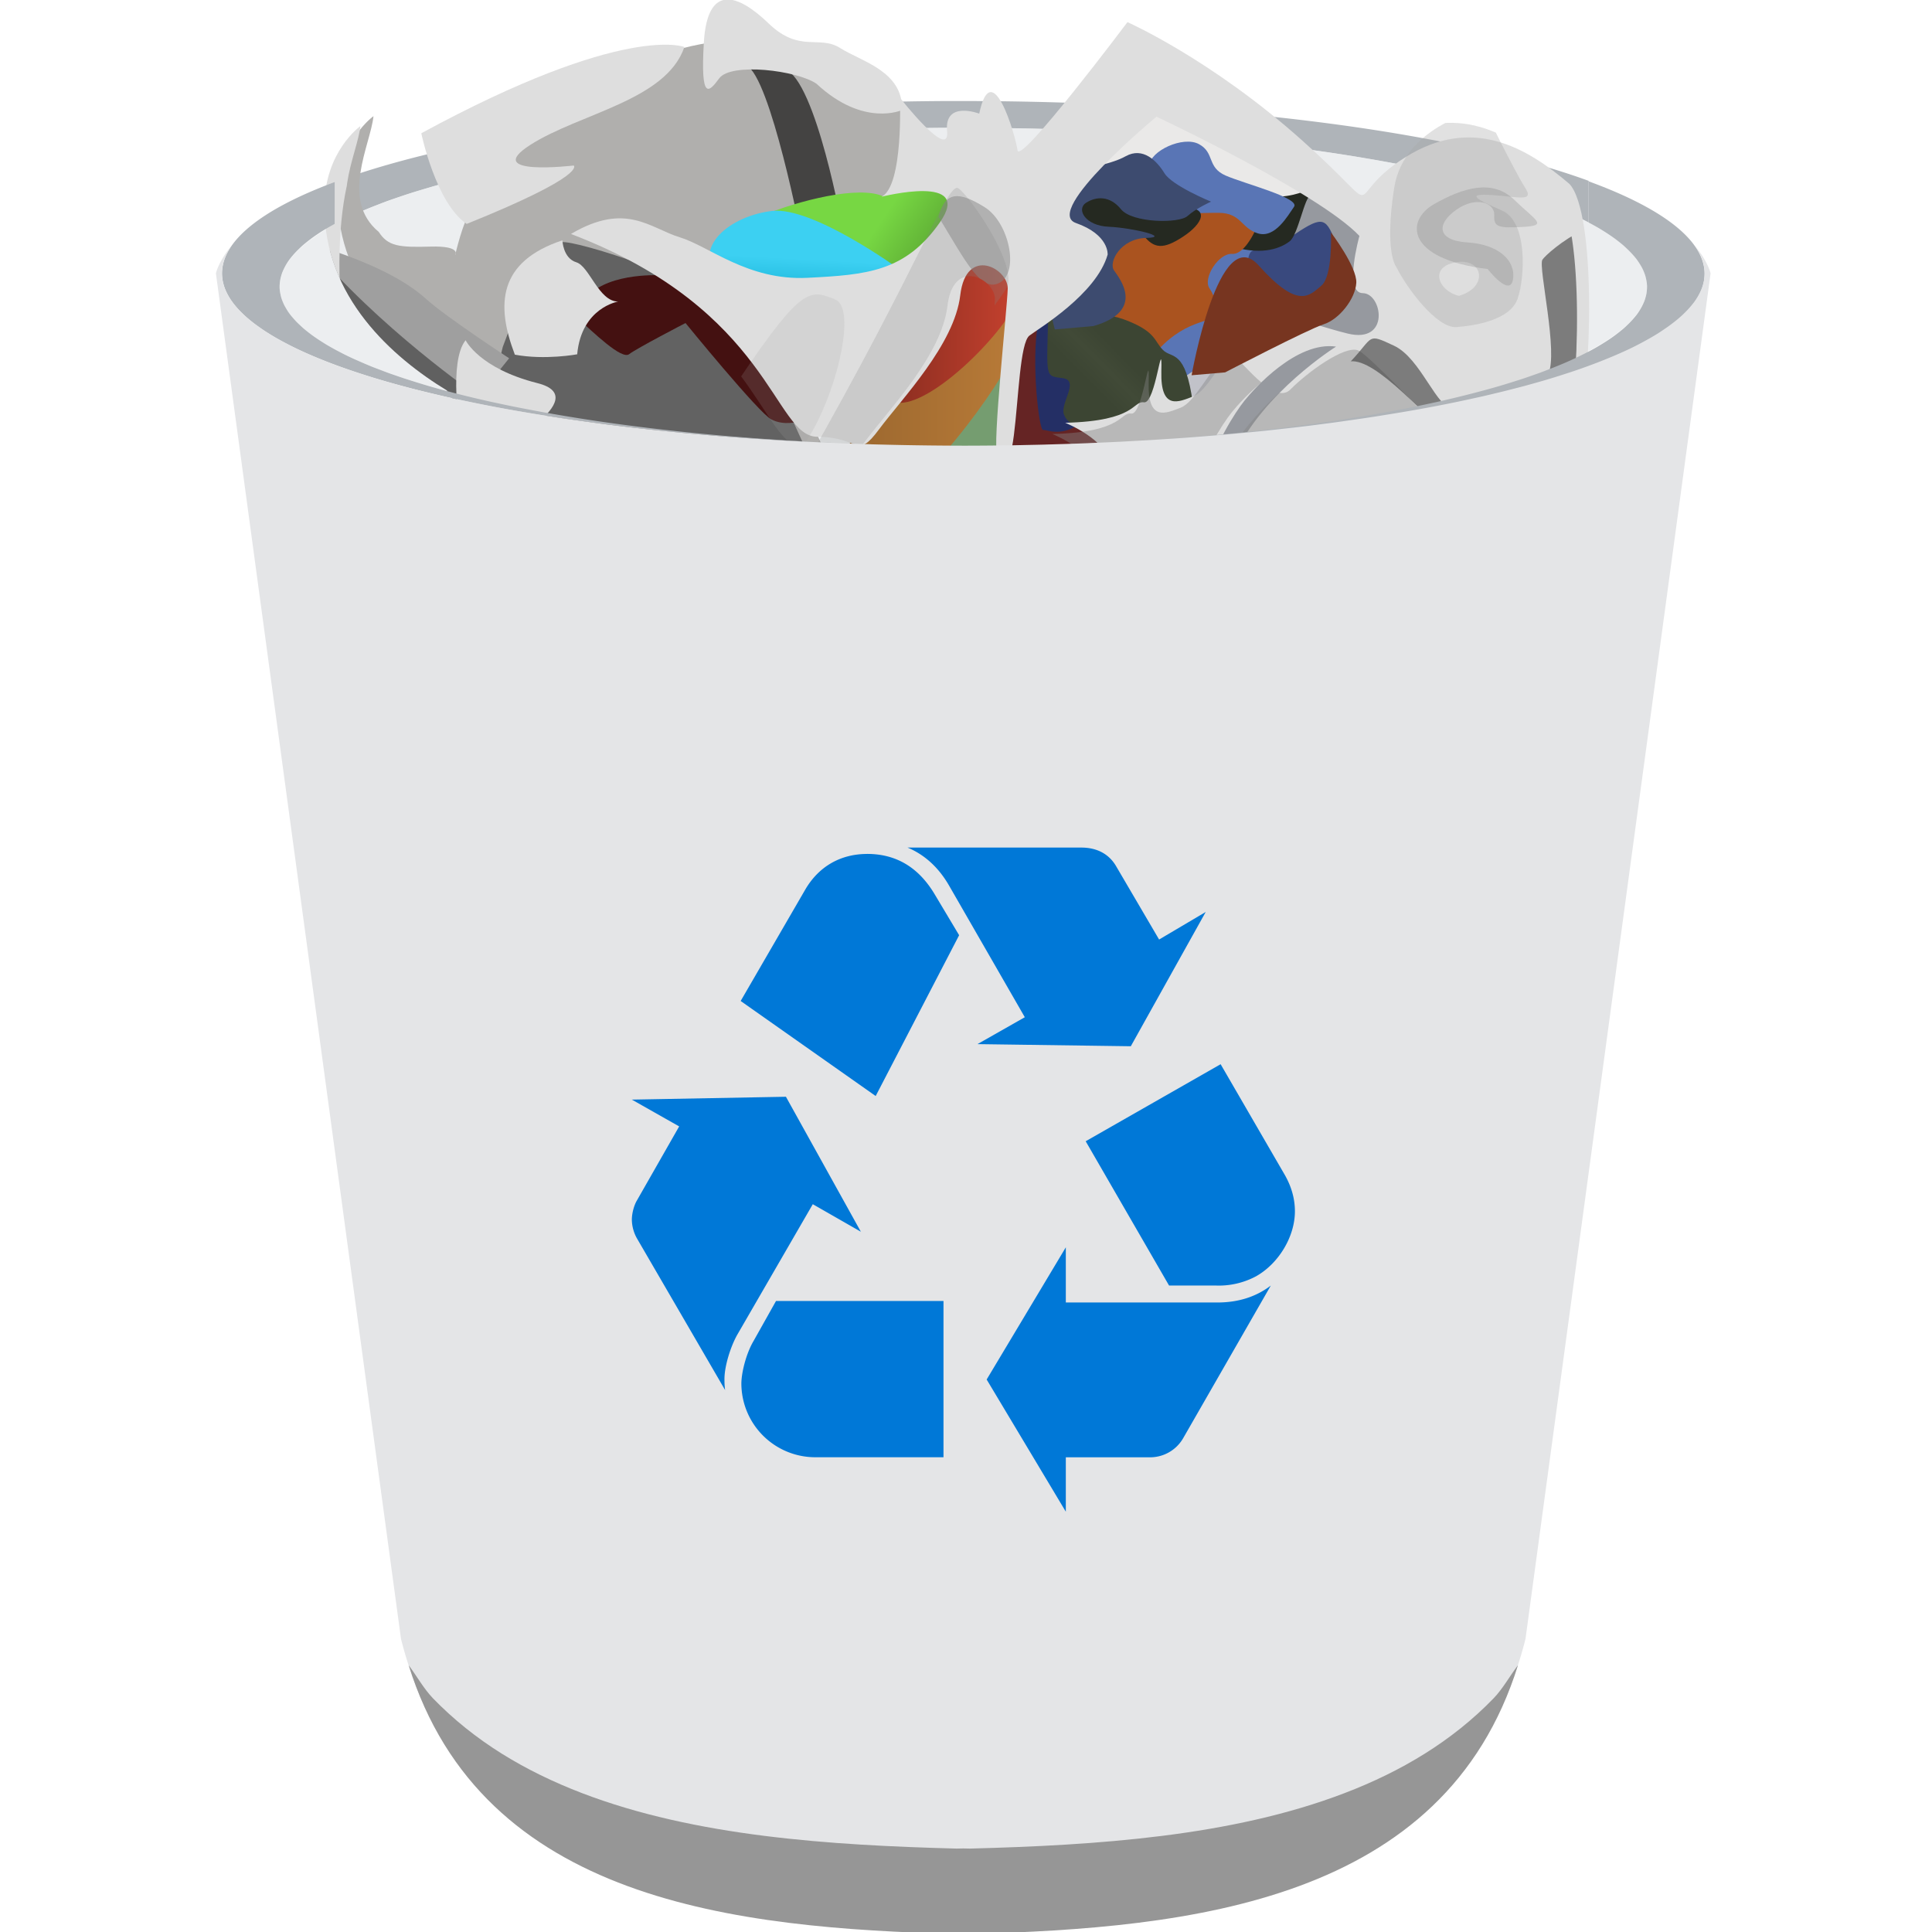 <?xml version="1.0" encoding="UTF-8"?>
<svg width="16" height="16" version="1.1" xmlns="http://www.w3.org/2000/svg" xmlns:cc="http://creativecommons.org/ns#" xmlns:dc="http://purl.org/dc/elements/1.1/" xmlns:rdf="http://www.w3.org/1999/02/22-rdf-syntax-ns#" xmlns:xlink="http://www.w3.org/1999/xlink">
 <defs>
  <style id="current-color-scheme" type="text/css">.ColorScheme-Text { color:#dedede; }</style>
  <linearGradient id="linearGradient2193" x1="8.466" x2="8.466" y1="4.338" y2="15.463" gradientTransform="matrix(3.924 0 0 3.924 -93.743 -16.255)" gradientUnits="userSpaceOnUse">
   <stop stop-color="#f0f5fa" offset="0"/>
   <stop stop-color="#e6ebf0" offset="1"/>
  </linearGradient>
  <linearGradient id="linearGradient1593" x1="-8.64" x2="-5.042" y1="207.18" y2="207.18" gradientTransform="matrix(.372 .003 -.003 .372 11.175 -72.412)" gradientUnits="userSpaceOnUse">
   <stop stop-color="#99662e" offset="0"/>
   <stop stop-color="#b67937" offset="1"/>
  </linearGradient>
  <clipPath id="ax-2">
   <path d="m-16.962 206.64c-1.169-0.697-2.658-1.984-2.658-3.933 0-1.169 0.756-1.713 0.756-1.713-0.059 0.614-0.709 1.795 0.13 2.481 0.201 0.307 0.437 0.331 1.11 0.307 0.673-0.024 0.532 0.177 0.532 0.177s0.165-0.744 0.331-0.933c0.165-0.189 0.862-1.701 0.862-1.701s3.319-1.689 3.555-1.795c0.236-0.106 1.193-0.248 1.193-0.248s3.39 1.193 3.555 1.358c0.165 0.165 0.378 1.264 0.378 1.264l-0.425 1.642-3.083 1.158 1.571 3.378-3.354 0.224s-3.662-0.295-4.453-1.665z" fill="#b0afad" fill-rule="evenodd"/>
  </clipPath>
  <clipPath id="az-6">
   <path d="m-16.962 206.64c-1.169-0.697-2.658-1.984-2.658-3.933 0-1.169 0.756-1.713 0.756-1.713-0.059 0.614-0.709 1.795 0.13 2.481 0.201 0.307 0.437 0.331 1.11 0.307 0.673-0.024 0.532 0.177 0.532 0.177s0.165-0.744 0.331-0.933c0.165-0.189 0.862-1.701 0.862-1.701s3.319-1.689 3.555-1.795c0.236-0.106 1.193-0.248 1.193-0.248s3.39 1.193 3.555 1.358c0.165 0.165 0.378 1.264 0.378 1.264l-0.425 1.642-3.083 1.158 1.571 3.378-3.354 0.224s-3.662-0.295-4.453-1.665z" fill="#b0afad" fill-rule="evenodd"/>
  </clipPath>
  <clipPath id="ay-1">
   <path d="m-16.962 206.64c-1.169-0.697-2.658-1.984-2.658-3.933 0-1.169 0.756-1.713 0.756-1.713-0.059 0.614-0.709 1.795 0.13 2.481 0.201 0.307 0.437 0.331 1.11 0.307 0.673-0.024 0.532 0.177 0.532 0.177s0.165-0.744 0.331-0.933c0.165-0.189 0.862-1.701 0.862-1.701s3.319-1.689 3.555-1.795c0.236-0.106 1.193-0.248 1.193-0.248s3.39 1.193 3.555 1.358c0.165 0.165 0.378 1.264 0.378 1.264l-0.425 1.642-3.083 1.158 1.571 3.378-3.354 0.224s-3.662-0.295-4.453-1.665z" fill="#b0afad" fill-rule="evenodd"/>
  </clipPath>
  <linearGradient id="linearGradient1595" x1="-7.684" x2="-4.151" y1="202.91" y2="205.26" gradientTransform="matrix(.372 .003 -.003 .372 11.175 -72.412)" gradientUnits="userSpaceOnUse">
   <stop stop-color="#77d743" offset="0"/>
   <stop stop-color="#254a12" offset="1"/>
  </linearGradient>
  <linearGradient id="linearGradient1597" x1="-9.864" x2="-9.916" y1="203.74" y2="204.85" gradientTransform="matrix(.372 .003 -.003 .372 11.175 -72.412)" gradientUnits="userSpaceOnUse">
   <stop stop-color="#3cd0f2" offset="0"/>
   <stop stop-color="#0eacd0" offset="1"/>
  </linearGradient>
  <linearGradient id="linearGradient1599" x1="-7.619" x2="-5.042" y1="205.46" y2="205.46" gradientTransform="matrix(.372 .003 -.003 .372 11.175 -72.412)" gradientUnits="userSpaceOnUse">
   <stop stop-color="#872c1f" offset="0"/>
   <stop stop-color="#bf3f2d" offset="1"/>
  </linearGradient>
  <linearGradient id="linearGradient1601" x1="-3.579" x2="-2.238" y1="206.88" y2="205.53" gradientTransform="matrix(.372 .003 -.003 .372 11.175 -72.412)" gradientUnits="userSpaceOnUse">
   <stop stop-color="#3c4533" offset="0"/>
   <stop stop-color="#3c4533" offset=".324"/>
   <stop stop-color="#414a37" offset=".576"/>
   <stop stop-color="#3c4533" offset=".805"/>
   <stop stop-color="#3c4533" offset="1"/>
  </linearGradient>
  <clipPath id="bh-8">
   <path d="m-14.611 203.49c4.3 1.606 4.37 4.311 5.303 4.311 0.933 0 0.839 0.496 1.323-0.165 0.484-0.661 1.606-1.831 1.724-2.894 0.118-1.063 1.028-0.579 1.016-0.142-0.012 0.437-0.307 3.354-0.201 3.579s0.26 0.343 0.354-0.437c0.094-0.78 0.118-1.984 0.319-2.138 0.201-0.154 1.429-0.898 1.665-1.748 0 0 0.035-0.425-0.685-0.673-0.721-0.248 1.713-2.292 1.713-2.292s3.485 1.606 4.37 2.528c0 0-0.337 1.226 0.081 1.226s0.601 1.086-0.317 0.869-1.62-0.618-2.188 0.017-0.819 1.236-1.119 1.353-0.702 0.317-0.685-0.535-0.117 0.702-0.367 0.668c-0.251-0.033-0.15 0.401-1.687 0.451 0 0 0.902 0.351 0.969 0.885 0.067 0.535 0.117 0.551 0.117 0.551s1.921 0.167 2.005-0.384c0.084-0.551 0.551-1.303 0.752-1.554 0.2-0.251 1.103-1.286 1.954-1.169 0 0-1.554 0.986-2.172 2.355-0.618 1.37 4.393 1.002 4.393 1.002s2.673-0.702 2.973-1.654 0.367-4.627-0.217-5.229c-0.9-0.756-2.081-1.465-3.522-0.543-1.441 0.921-0.26 1.37-2.221-0.354-1.961-1.724-3.756-2.504-3.756-2.504s-2.292 3.095-2.339 2.764c-0.047-0.331-0.567-2.055-0.827-0.78 0 0-0.756-0.283-0.685 0.378 0.071 0.661-1.016-0.709-1.016-0.709s0.094 1.89-0.378 2.126c0 0 1.984-0.52 1.252 0.543-0.732 1.063-1.559 1.134-2.835 1.205-1.276 0.071-2.103-0.661-2.74-0.85s-1.158-0.756-2.327-0.059z" fill="#dedede" fill-rule="evenodd"/>
  </clipPath>
  <filter id="aq-7" x="-.173" y="-.121" width="1.346" height="1.243" color-interpolation-filters="sRGB">
   <feGaussianBlur stdDeviation="0.184"/>
  </filter>
  <clipPath id="bg-9">
   <path d="m-14.611 203.49c4.3 1.606 4.37 4.311 5.303 4.311 0.933 0 0.839 0.496 1.323-0.165 0.484-0.661 1.606-1.831 1.724-2.894 0.118-1.063 1.028-0.579 1.016-0.142-0.012 0.437-0.307 3.354-0.201 3.579s0.26 0.343 0.354-0.437c0.094-0.78 0.118-1.984 0.319-2.138 0.201-0.154 1.429-0.898 1.665-1.748 0 0 0.035-0.425-0.685-0.673-0.721-0.248 1.713-2.292 1.713-2.292s3.485 1.606 4.37 2.528c0 0-0.337 1.226 0.081 1.226s0.601 1.086-0.317 0.869-1.62-0.618-2.188 0.017-0.819 1.236-1.119 1.353-0.702 0.317-0.685-0.535-0.117 0.702-0.367 0.668c-0.251-0.033-0.15 0.401-1.687 0.451 0 0 0.902 0.351 0.969 0.885 0.067 0.535 0.117 0.551 0.117 0.551s1.921 0.167 2.005-0.384c0.084-0.551 0.551-1.303 0.752-1.554 0.2-0.251 1.103-1.286 1.954-1.169 0 0-1.554 0.986-2.172 2.355-0.618 1.37 4.393 1.002 4.393 1.002s2.673-0.702 2.973-1.654 0.367-4.627-0.217-5.229c-0.9-0.756-2.081-1.465-3.522-0.543-1.441 0.921-0.26 1.37-2.221-0.354-1.961-1.724-3.756-2.504-3.756-2.504s-2.292 3.095-2.339 2.764c-0.047-0.331-0.567-2.055-0.827-0.78 0 0-0.756-0.283-0.685 0.378 0.071 0.661-1.016-0.709-1.016-0.709s0.094 1.89-0.378 2.126c0 0 1.984-0.52 1.252 0.543-0.732 1.063-1.559 1.134-2.835 1.205-1.276 0.071-2.103-0.661-2.74-0.85s-1.158-0.756-2.327-0.059z" fill="#dedede" fill-rule="evenodd"/>
  </clipPath>
  <filter id="ap-2" x="-.054" y="-.033" width="1.108" height="1.066" color-interpolation-filters="sRGB">
   <feGaussianBlur stdDeviation="0.097"/>
  </filter>
  <clipPath id="bf-0">
   <path d="m-14.611 203.49c4.3 1.606 4.37 4.311 5.303 4.311 0.933 0 0.839 0.496 1.323-0.165 0.484-0.661 1.606-1.831 1.724-2.894 0.118-1.063 1.028-0.579 1.016-0.142-0.012 0.437-0.307 3.354-0.201 3.579s0.26 0.343 0.354-0.437c0.094-0.78 0.118-1.984 0.319-2.138 0.201-0.154 1.429-0.898 1.665-1.748 0 0 0.035-0.425-0.685-0.673-0.721-0.248 1.713-2.292 1.713-2.292s3.485 1.606 4.37 2.528c0 0-0.337 1.226 0.081 1.226s0.601 1.086-0.317 0.869-1.62-0.618-2.188 0.017-0.819 1.236-1.119 1.353-0.702 0.317-0.685-0.535-0.117 0.702-0.367 0.668c-0.251-0.033-0.15 0.401-1.687 0.451 0 0 0.902 0.351 0.969 0.885 0.067 0.535 0.117 0.551 0.117 0.551s1.921 0.167 2.005-0.384c0.084-0.551 0.551-1.303 0.752-1.554 0.2-0.251 1.103-1.286 1.954-1.169 0 0-1.554 0.986-2.172 2.355-0.618 1.37 4.393 1.002 4.393 1.002s2.673-0.702 2.973-1.654 0.367-4.627-0.217-5.229c-0.9-0.756-2.081-1.465-3.522-0.543-1.441 0.921-0.26 1.37-2.221-0.354-1.961-1.724-3.756-2.504-3.756-2.504s-2.292 3.095-2.339 2.764c-0.047-0.331-0.567-2.055-0.827-0.78 0 0-0.756-0.283-0.685 0.378 0.071 0.661-1.016-0.709-1.016-0.709s0.094 1.89-0.378 2.126c0 0 1.984-0.52 1.252 0.543-0.732 1.063-1.559 1.134-2.835 1.205-1.276 0.071-2.103-0.661-2.74-0.85s-1.158-0.756-2.327-0.059z" fill="#dedede" fill-rule="evenodd"/>
  </clipPath>
  <filter id="ao-2" x="-.215" y="-.175" width="1.43" height="1.351" color-interpolation-filters="sRGB">
   <feGaussianBlur stdDeviation="0.138"/>
  </filter>
  <clipPath id="be-3">
   <path d="m-14.611 203.49c4.3 1.606 4.37 4.311 5.303 4.311 0.933 0 0.839 0.496 1.323-0.165 0.484-0.661 1.606-1.831 1.724-2.894 0.118-1.063 1.028-0.579 1.016-0.142-0.012 0.437-0.307 3.354-0.201 3.579s0.26 0.343 0.354-0.437c0.094-0.78 0.118-1.984 0.319-2.138 0.201-0.154 1.429-0.898 1.665-1.748 0 0 0.035-0.425-0.685-0.673-0.721-0.248 1.713-2.292 1.713-2.292s3.485 1.606 4.37 2.528c0 0-0.337 1.226 0.081 1.226s0.601 1.086-0.317 0.869-1.62-0.618-2.188 0.017-0.819 1.236-1.119 1.353-0.702 0.317-0.685-0.535-0.117 0.702-0.367 0.668c-0.251-0.033-0.15 0.401-1.687 0.451 0 0 0.902 0.351 0.969 0.885 0.067 0.535 0.117 0.551 0.117 0.551s1.921 0.167 2.005-0.384c0.084-0.551 0.551-1.303 0.752-1.554 0.2-0.251 1.103-1.286 1.954-1.169 0 0-1.554 0.986-2.172 2.355-0.618 1.37 4.393 1.002 4.393 1.002s2.673-0.702 2.973-1.654 0.367-4.627-0.217-5.229c-0.9-0.756-2.081-1.465-3.522-0.543-1.441 0.921-0.26 1.37-2.221-0.354-1.961-1.724-3.756-2.504-3.756-2.504s-2.292 3.095-2.339 2.764c-0.047-0.331-0.567-2.055-0.827-0.78 0 0-0.756-0.283-0.685 0.378 0.071 0.661-1.016-0.709-1.016-0.709s0.094 1.89-0.378 2.126c0 0 1.984-0.52 1.252 0.543-0.732 1.063-1.559 1.134-2.835 1.205-1.276 0.071-2.103-0.661-2.74-0.85s-1.158-0.756-2.327-0.059z" fill="#dedede" fill-rule="evenodd"/>
  </clipPath>
  <filter id="an-7" x="-.043" y="-.082" width="1.086" height="1.165" color-interpolation-filters="sRGB">
   <feGaussianBlur stdDeviation="0.17"/>
  </filter>
  <clipPath id="bd-5">
   <path d="m-14.611 203.49c4.3 1.606 4.37 4.311 5.303 4.311 0.933 0 0.839 0.496 1.323-0.165 0.484-0.661 1.606-1.831 1.724-2.894 0.118-1.063 1.028-0.579 1.016-0.142-0.012 0.437-0.307 3.354-0.201 3.579s0.26 0.343 0.354-0.437c0.094-0.78 0.118-1.984 0.319-2.138 0.201-0.154 1.429-0.898 1.665-1.748 0 0 0.035-0.425-0.685-0.673-0.721-0.248 1.713-2.292 1.713-2.292s3.485 1.606 4.37 2.528c0 0-0.337 1.226 0.081 1.226s0.601 1.086-0.317 0.869-1.62-0.618-2.188 0.017-0.819 1.236-1.119 1.353-0.702 0.317-0.685-0.535-0.117 0.702-0.367 0.668c-0.251-0.033-0.15 0.401-1.687 0.451 0 0 0.902 0.351 0.969 0.885 0.067 0.535 0.117 0.551 0.117 0.551s1.921 0.167 2.005-0.384c0.084-0.551 0.551-1.303 0.752-1.554 0.2-0.251 1.103-1.286 1.954-1.169 0 0-1.554 0.986-2.172 2.355-0.618 1.37 4.393 1.002 4.393 1.002s2.673-0.702 2.973-1.654 0.367-4.627-0.217-5.229c-0.9-0.756-2.081-1.465-3.522-0.543-1.441 0.921-0.26 1.37-2.221-0.354-1.961-1.724-3.756-2.504-3.756-2.504s-2.292 3.095-2.339 2.764c-0.047-0.331-0.567-2.055-0.827-0.78 0 0-0.756-0.283-0.685 0.378 0.071 0.661-1.016-0.709-1.016-0.709s0.094 1.89-0.378 2.126c0 0 1.984-0.52 1.252 0.543-0.732 1.063-1.559 1.134-2.835 1.205-1.276 0.071-2.103-0.661-2.74-0.85s-1.158-0.756-2.327-0.059z" fill="#dedede" fill-rule="evenodd"/>
  </clipPath>
  <filter id="am-9" x="-.076" y="-.076" width="1.153" height="1.152" color-interpolation-filters="sRGB">
   <feGaussianBlur stdDeviation="0.229"/>
  </filter>
  <clipPath id="bc-2">
   <path d="m-55.223 402.47c16.25 6.071 16.518 16.295 20.045 16.295 3.527 0 3.17 1.875 5-0.625 1.83-2.5 6.071-6.92 6.518-10.938 0.446-4.018 3.884-2.188 3.839-0.536-0.045 1.652-1.161 12.679-0.759 13.527s0.982 1.295 1.339-1.652c0.357-2.946 0.446-7.5 1.205-8.08 0.759-0.58 5.402-3.393 6.295-6.607 0 0 0.134-1.607-2.589-2.545-2.723-0.937 6.473-8.661 6.473-8.661s13.17 6.071 16.518 9.554c0 0-1.274 4.635 0.304 4.635s2.273 4.104-1.2 3.283c-3.472-0.821-6.124-2.336-8.271 0.063s-3.094 4.672-4.23 5.114-2.652 1.2-2.588-2.02c0.063-3.22-0.442 2.652-1.389 2.525-0.947-0.126-0.568 1.515-6.377 1.705 0 0 3.409 1.326 3.662 3.346 0.253 2.02 0.442 2.083 0.442 2.083s7.261 0.631 7.576-1.452c0.316-2.083 2.083-4.925 2.841-5.872 0.758-0.947 4.167-4.861 7.387-4.419 0 0-5.872 3.725-8.207 8.902-2.336 5.177 16.604 3.788 16.604 3.788s10.102-2.652 11.238-6.25c1.136-3.599 1.389-17.488-0.821-19.761-3.401-2.857-7.865-5.535-13.311-2.053-5.446 3.482-0.982 5.179-8.393-1.339-7.411-6.518-14.196-9.464-14.196-9.464s-8.661 11.696-8.839 10.446c-0.179-1.25-2.143-7.768-3.125-2.946 0 0-2.857-1.071-2.589 1.429 0.268 2.5-3.839-2.679-3.839-2.679s0.357 7.143-1.429 8.036c0 0 7.5-1.964 4.732 2.054-2.768 4.018-5.893 4.286-10.714 4.553-4.821 0.268-7.946-2.5-10.357-3.214s-4.375-2.857-8.795-0.223z" fill="#dedede" fill-rule="evenodd"/>
  </clipPath>
  <filter id="al-2" x="-.198" y="-.124" width="1.395" height="1.248" color-interpolation-filters="sRGB">
   <feGaussianBlur stdDeviation="0.243"/>
  </filter>
  <clipPath id="bb-8">
   <path d="m-14.611 203.49c4.3 1.606 4.37 4.311 5.303 4.311 0.933 0 0.839 0.496 1.323-0.165 0.484-0.661 1.606-1.831 1.724-2.894 0.118-1.063 1.028-0.579 1.016-0.142-0.012 0.437-0.307 3.354-0.201 3.579s0.26 0.343 0.354-0.437c0.094-0.78 0.118-1.984 0.319-2.138 0.201-0.154 1.429-0.898 1.665-1.748 0 0 0.035-0.425-0.685-0.673-0.721-0.248 1.713-2.292 1.713-2.292s3.485 1.606 4.37 2.528c0 0-0.337 1.226 0.081 1.226s0.601 1.086-0.317 0.869-1.62-0.618-2.188 0.017-0.819 1.236-1.119 1.353-0.702 0.317-0.685-0.535-0.117 0.702-0.367 0.668c-0.251-0.033-0.15 0.401-1.687 0.451 0 0 0.902 0.351 0.969 0.885 0.067 0.535 0.117 0.551 0.117 0.551s1.921 0.167 2.005-0.384c0.084-0.551 0.551-1.303 0.752-1.554 0.2-0.251 1.103-1.286 1.954-1.169 0 0-1.554 0.986-2.172 2.355-0.618 1.37 4.393 1.002 4.393 1.002s2.673-0.702 2.973-1.654 0.367-4.627-0.217-5.229c-0.9-0.756-2.081-1.465-3.522-0.543-1.441 0.921-0.26 1.37-2.221-0.354-1.961-1.724-3.756-2.504-3.756-2.504s-2.292 3.095-2.339 2.764c-0.047-0.331-0.567-2.055-0.827-0.78 0 0-0.756-0.283-0.685 0.378 0.071 0.661-1.016-0.709-1.016-0.709s0.094 1.89-0.378 2.126c0 0 1.984-0.52 1.252 0.543-0.732 1.063-1.559 1.134-2.835 1.205-1.276 0.071-2.103-0.661-2.74-0.85s-1.158-0.756-2.327-0.059z" fill="#dedede" fill-rule="evenodd"/>
  </clipPath>
  <filter id="ak-9" x="-.12" y="-.147" width="1.239" height="1.294" color-interpolation-filters="sRGB">
   <feGaussianBlur stdDeviation="0.128"/>
  </filter>
  <clipPath id="ba-7">
   <path d="m-16.962 206.64c-1.169-0.697-2.658-1.984-2.658-3.933 0-1.169 0.756-1.713 0.756-1.713-0.059 0.614-0.709 1.795 0.13 2.481 0.201 0.307 0.437 0.331 1.11 0.307 0.673-0.024 0.532 0.177 0.532 0.177s0.165-0.744 0.331-0.933c0.165-0.189 0.862-1.701 0.862-1.701s3.319-1.689 3.555-1.795c0.236-0.106 1.193-0.248 1.193-0.248s3.39 1.193 3.555 1.358c0.165 0.165 0.378 1.264 0.378 1.264l-0.425 1.642-3.083 1.158 1.571 3.378-3.354 0.224s-3.662-0.295-4.453-1.665z" fill="#b0afad" fill-rule="evenodd"/>
  </clipPath>
 </defs>
 <path class="ColorScheme-Text" d="m26.331 0c-0.554 0-1 0.446-1 1v1h-4.5c-0.277 0-0.5 0.223-0.5 0.5s0.223 0.5 0.5 0.5h0.498l0.547 11.061c0.061 1.016 0.906 1.94 1.998 1.94h7.914c1.092 0 1.937-0.924 1.998-1.94l0.547-11.061h0.498c0.277 0 0.5-0.223 0.5-0.5s-0.223-0.5-0.5-0.5h-4.5v-1c0-0.554-0.446-1-1-1h-3zm0 1h3v1h-3zm-1.5 4c0.277 0 0.5 0.223 0.5 0.5v7c0 0.277-0.223 0.5-0.5 0.5s-0.5-0.223-0.5-0.5v-7c0-0.277 0.223-0.5 0.5-0.5zm3 0c0.277 0 0.5 0.223 0.5 0.5v7c0 0.277-0.223 0.5-0.5 0.5s-0.5-0.223-0.5-0.5v-7c0-0.277 0.223-0.5 0.5-0.5zm3 0c0.277 0 0.5 0.223 0.5 0.5v7c0 0.277-0.223 0.5-0.5 0.5s-0.5-0.223-0.5-0.5v-7c0-0.277 0.223-0.5 0.5-0.5z" fill="currentColor"/>
 <g transform="matrix(.275 0 0 .275 24.67 3.744)">
  <path d="m-79.63-8.132v1.273a20.589 4.788 0 0 1 0.076-0.041 20.589 4.788 0 0 1 0.184-0.096 20.589 4.788 0 0 1 0.193-0.094 20.589 4.788 0 0 1 0.201-0.094 20.589 4.788 0 0 1 0.211-0.092 20.589 4.788 0 0 1 0.219-0.09 20.589 4.788 0 0 1 0.229-0.09 20.589 4.788 0 0 1 0.234-0.09 20.589 4.788 0 0 1 0.244-0.086 20.589 4.788 0 0 1 0.252-0.086 20.589 4.788 0 0 1 0.262-0.086 20.589 4.788 0 0 1 0.268-0.082 20.589 4.788 0 0 1 0.275-0.082 20.589 4.788 0 0 1 0.283-0.082 20.589 4.788 0 0 1 0.291-0.078 20.589 4.788 0 0 1 0.299-0.078 20.589 4.788 0 0 1 0.305-0.076 20.589 4.788 0 0 1 0.312-0.074 20.589 4.788 0 0 1 0.32-0.074 20.589 4.788 0 0 1 0.324-0.07 20.589 4.788 0 0 1 0.334-0.07 20.589 4.788 0 0 1 0.338-0.068 20.589 4.788 0 0 1 0.346-0.066 20.589 4.788 0 0 1 0.352-0.064 20.589 4.788 0 0 1 0.357-0.062 20.589 4.788 0 0 1 0.363-0.061 20.589 4.788 0 0 1 0.369-0.059 20.589 4.788 0 0 1 0.375-0.057 20.589 4.788 0 0 1 0.379-0.057 20.589 4.788 0 0 1 0.385-0.053 20.589 4.788 0 0 1 0.389-0.051 20.589 4.788 0 0 1 0.395-0.051 20.589 4.788 0 0 1 0.398-0.047 20.589 4.788 0 0 1 0.404-0.045 20.589 4.788 0 0 1 0.406-0.043 20.589 4.788 0 0 1 0.412-0.041 20.589 4.788 0 0 1 0.414-0.041 20.589 4.788 0 0 1 0.42-0.035 20.589 4.788 0 0 1 0.422-0.035 20.589 4.788 0 0 1 0.424-0.033 20.589 4.788 0 0 1 0.428-0.031 20.589 4.788 0 0 1 0.432-0.027 20.589 4.788 0 0 1 0.434-0.027 20.589 4.788 0 0 1 0.436-0.023 20.589 4.788 0 0 1 0.438-0.021 20.589 4.788 0 0 1 0.439-0.02 20.589 4.788 0 0 1 0.441-0.018 20.589 4.788 0 0 1 0.443-0.016 20.589 4.788 0 0 1 0.445-0.014 20.589 4.788 0 0 1 0.445-0.01 20.589 4.788 0 0 1 0.445-0.008 20.589 4.788 0 0 1 0.447-0.008 20.589 4.788 0 0 1 0.447-0.004 20.589 4.788 0 0 1 0.447 0 20.589 4.788 0 0 1 0.1 0 20.589 4.788 0 0 1 0.447 0 20.589 4.788 0 0 1 0.447 0.004 20.589 4.788 0 0 1 0.447 0.006 20.589 4.788 0 0 1 0.447 0.008 20.589 4.788 0 0 1 0.445 0.01 20.589 4.788 0 0 1 0.445 0.012 20.589 4.788 0 0 1 0.443 0.016 20.589 4.788 0 0 1 0.441 0.018 20.589 4.788 0 0 1 0.439 0.018 20.589 4.788 0 0 1 0.439 0.021 20.589 4.788 0 0 1 0.436 0.023 20.589 4.788 0 0 1 0.434 0.027 20.589 4.788 0 0 1 0.432 0.027 20.589 4.788 0 0 1 0.43 0.029 20.589 4.788 0 0 1 0.426 0.033 20.589 4.788 0 0 1 0.422 0.033 20.589 4.788 0 0 1 0.42 0.037 20.589 4.788 0 0 1 0.414 0.039 20.589 4.788 0 0 1 0.412 0.041 20.589 4.788 0 0 1 0.408 0.043 20.589 4.788 0 0 1 0.404 0.045 20.589 4.788 0 0 1 0.4 0.047 20.589 4.788 0 0 1 0.395 0.049 20.589 4.788 0 0 1 0.391 0.051 20.589 4.788 0 0 1 0.387 0.053 20.589 4.788 0 0 1 0.381 0.055 20.589 4.788 0 0 1 0.375 0.057 20.589 4.788 0 0 1 0.369 0.059 20.589 4.788 0 0 1 0.365 0.061 20.589 4.788 0 0 1 0.359 0.062 20.589 4.788 0 0 1 0.352 0.064 20.589 4.788 0 0 1 0.348 0.066 20.589 4.788 0 0 1 0.34 0.066 20.589 4.788 0 0 1 0.334 0.07 20.589 4.788 0 0 1 0.328 0.07 20.589 4.788 0 0 1 0.32 0.072 20.589 4.788 0 0 1 0.314 0.074 20.589 4.788 0 0 1 0.307 0.076 20.589 4.788 0 0 1 0.301 0.078 20.589 4.788 0 0 1 0.291 0.078 20.589 4.788 0 0 1 0.285 0.08 20.589 4.788 0 0 1 0.277 0.082 20.589 4.788 0 0 1 0.27 0.084 20.589 4.788 0 0 1 0.264 0.084 20.589 4.788 0 0 1 0.254 0.086 20.589 4.788 0 0 1 0.244 0.088 20.589 4.788 0 0 1 0.238 0.088 20.589 4.788 0 0 1 0.23 0.09 20.589 4.788 0 0 1 0.221 0.09 20.589 4.788 0 0 1 0.211 0.092 20.589 4.788 0 0 1 0.205 0.092 20.589 4.788 0 0 1 0.195 0.094 20.589 4.788 0 0 1 0.186 0.096 20.589 4.788 0 0 1 0.018 0.01v-1.256a22.324 5.191 0 0 0-18.834-2.404 22.324 5.191 0 0 0-0.561 0 22.324 5.191 0 0 0-18.371 2.439z" fill="#afb4b9" stroke-width="3.05"/>
  <ellipse cx="-60.699" cy="-4.977" rx="20.589" ry="4.788" fill="#e0e3e7" fill-opacity=".616" stroke-width="2.813"/>
  <path d="m-73.892-9.569a22.324 5.191 0 0 1 0.027-0.004 22.324 5.191 0 0 1 0.197-0.033c-0.079 0.013-0.147 0.024-0.225 0.037z" fill="url(#linearGradient2193)"/>
  <g transform="matrix(3.78 0 0 3.78 -92.293 -18.515)" fill-rule="evenodd">
   <g stroke-width="5.308">
    <path d="m10.921 3.236 0.181-0.477 0.546 0.432 0.109 0.74-0.275 0.156-0.913 0.951-0.509-0.036 0.591-1.019z" fill="#96999f"/>
    <path d="m10.245 4.238c0.114-0.279 0.089-0.322 0.151-0.353 0.062-0.031 0.107-0.154 0.178-0.179 0.072-0.024 0.02-0.23 0.061-0.251 0.041-0.021 0.186-0.027 0.221-0.107 0.035-0.08-0.015-0.146-0.015-0.146l-0.624 0.005-0.459 0.881s0.306 0.601 0.486 0.149z" fill="#5975b5"/>
    <path d="m10.902 3.228c0.287-0.196 0.331-0.224 0.404-0.046 0.073 0.178-0.155 0.574-0.155 0.574l-0.489-0.041s-0.087-0.382 6.54e-4 -0.421c0.088-0.039 0.24-0.066 0.24-0.066z" fill="#39497e"/>
    <path d="m10.523 3.267c0.228 0.063 0.366 0.005 0.435-0.048 0.068-0.052 0.119-0.357 0.167-0.365 0.048-0.008-0.223-0.083-0.223-0.083z" fill="#252921"/>
    <path d="m9.297 2.686 0.506-0.015s0.769 0.139 0.945 0.18c0.177 0.042 0.345-0.038 0.345-0.038l-1.248-0.806z" fill="#eae9e8"/>
    <path d="m7.985 4.877c0.118 0.379 0.674 0.408 0.681 0.284 0.007-0.124 0.021-0.357 0.021-0.357s0.113-0.645-0.024-0.627c-0.137 0.018-0.678 0.7-0.678 0.7z" fill="#759d70"/>
    <path d="m7.666 5.302c0.282 0.045 1.031-0.977 1.095-1.212 0.064-0.235 0.005-0.298-0.243-0.293-0.248 0.005-1.605 1.029-0.851 1.506z" fill="url(#linearGradient1593)"/>
    <path d="m4.352 4.324c-0.433-0.262-0.982-0.744-0.978-1.468 0.003-0.435 0.285-0.634 0.285-0.634-0.023 0.228-0.268 0.665 0.042 0.922 0.074 0.115 0.162 0.124 0.412 0.117 0.25-0.007 0.197 0.067 0.197 0.067s0.063-0.276 0.125-0.346c0.062-0.07 0.325-0.63 0.325-0.63s1.238-0.619 1.325-0.658c0.088-0.039 0.444-0.089 0.444-0.089s1.257 0.452 1.318 0.514c0.061 0.062 0.137 0.471 0.137 0.471l-0.162 0.609-1.148 0.422 0.575 1.259-1.247 0.075s-1.36-0.119-1.65-0.63z" fill="#b0afad"/>
   </g>
   <path transform="matrix(.372 .003 -.003 .372 11.175 -72.412)" d="m-16.913 206.41c1.186-0.367 1.027-0.292 1.136-0.71 0.618-1.712 0.927-2.205 1.244-2.255 0.317-0.05 3.057 0.802 3.909 1.554 0.852 0.752 1.746 3.416 1.746 3.416l-5.504 0.468s-2.806-1.236-2.531-2.472z" clip-path="url(#ax-2)" fill="#626262" stroke-width="14.285"/>
   <path d="m5.267 3.814c0.151 0.138 0.37 0.35 0.429 0.304 0.059-0.046 0.449-0.248 0.449-0.248s0.582 0.715 0.684 0.768c0.102 0.053 0.214 0.017 0.214 0.017l-0.533-1.056-0.552-0.109s-0.409-0.028-0.591 0.164c-0.181 0.191-0.1 0.161-0.1 0.161z" fill="#411" stroke-width="5.308"/>
   <path transform="matrix(.372 .003 -.003 .372 11.175 -72.412)" d="m-19.867 203.53c1.311 0.39 2.02 0.78 2.445 1.158s1.784 1.252 1.784 1.252l-0.862 1.087-3.083-1.039z" clip-path="url(#az-6)" fill="#9f9f9f" stroke-width="14.285"/>
   <path transform="matrix(.372 .003 -.003 .372 11.175 -72.412)" d="m-19.636 203.88c1.545 1.696 3.491 2.982 3.491 2.982l-0.292 0.434s-3.166-0.768-3.199-1.378c-0.033-0.61 0-2.038 0-2.038z" clip-path="url(#ay-1)" fill="#606060" stroke-width="14.285"/>
   <g stroke-width="5.308">
    <path d="m6.629 1.817c0.193 0.089 0.443 1.386 0.443 1.386l0.325-0.077s-0.211-1.187-0.461-1.28c-0.25-0.094-0.307-0.028-0.307-0.028z" fill="#444342"/>
    <path d="m6.746 3.018c0.301-0.125 0.776-0.245 0.973-0.158 0 0 0.181-0.126 0.336-0.146 0.155-0.021 0.297 0.201 0.284 0.204-0.012 0.003-0.348 0.584-0.472 0.568-0.124-0.016-1.121-0.467-1.121-0.467z" fill="url(#linearGradient1595)"/>
    <path d="m6.414 3.536c-0.237-0.274 0.096-0.522 0.421-0.559 0.325-0.037 1.011 0.463 1.011 0.463s-0.988 0.415-1.431 0.096z" fill="url(#linearGradient1597)"/>
    <path d="m7.823 4.504c0.282 0.045 0.907-0.602 0.971-0.838 0.064-0.235-0.026-0.354-0.274-0.349-0.248 0.005-0.714 0.877-0.697 1.187z" fill="url(#linearGradient1599)"/>
    <path d="m9.867 4.135c0.238-0.299 0.477-0.267 0.496-0.326 0.019-0.059 0.007-0.14-0.045-0.218-0.052-0.078 0.073-0.279 0.182-0.272 0.109 0.007 0.2-0.222 0.2-0.222l-0.424-0.189-0.7 0.24-0.109 0.446 0.006 0.487z" fill="#aa531f"/>
    <path d="m10.087 4.326c0.293-0.237 0.566-0.192 0.566-0.192l-0.477 0.382z" fill="#c1c2c9"/>
    <path d="m8.99 3.806c0.325 0.011 0.466-0.041 0.684 0.049 0.219 0.089 0.205 0.159 0.275 0.23 0.07 0.071 0.18-0.012 0.238 0.427 0.058 0.439-1.204 0.185-1.204 0.185z" fill="url(#linearGradient1601)"/>
    <path d="m9.034 3.825c-0.012 0.487-0.025 0.465 0.115 0.484 0.14 0.018-0.023 0.202 0.011 0.29 0.035 0.088 0.114 0.084 0.114 0.084l0.047 0.158-0.417-0.038s-0.048-0.053-0.065-0.093c-0.017-0.04 0.015-0.904 0.015-0.948 2.972e-4 -0.044 0.18 0.063 0.18 0.063z" fill="#242f65"/>
    <path d="m9.838 2.619c0.007-0.121 0.272-0.243 0.398-0.174 0.127 0.069 0.061 0.184 0.212 0.25 0.152 0.066 0.595 0.178 0.545 0.249-0.05 0.071-0.151 0.253-0.287 0.212-0.136-0.041-0.132-0.162-0.312-0.164-0.18-0.001-0.32 0.013-0.32 0.013z" fill="#5975b5"/>
    <path d="m9.794 3.172c0.083 0.106 0.158 0.113 0.313 0.011 0.156-0.101 0.225-0.237 0.002-0.233-0.223 0.005-0.691-0.172-0.691-0.172s-0.159 0.049-0.156 0.139c0.002 0.09 0.123 0.19 0.123 0.19z" fill="#252921"/>
    <path d="m9.395 3.894c0.417-0.121 0.21-0.377 0.164-0.443-0.046-0.065 0.051-0.254 0.256-0.259 0.205-0.005-0.111-0.081-0.297-0.089-0.186-0.007-0.263-0.138-0.182-0.191 0.081-0.052 0.19-0.058 0.279 0.052 0.089 0.109 0.462 0.115 0.53 0.053 0.069-0.062 0.187-0.114 0.187-0.114s-0.309-0.126-0.371-0.226c-0.061-0.1-0.172-0.212-0.309-0.136-0.137 0.077-0.407 0.109-0.407 0.109l-0.336 0.55 0.178 0.721z" fill="#3d4b6f"/>
    <path d="m8.955 3.861c-0.059 0.316 0.007 0.865 0.038 0.861 0.031-0.004 0.131 0.054 0.277-0.038 0.5-0.005 0.369 0.577 0.369 0.577l-1.022-0.121s0.07-1.264 0.163-1.311c0.092-0.048 0.175 0.032 0.175 0.032z" fill="#652424"/>
   </g>
   <g fill="#dedede" stroke-width="1.404">
    <path d="m4.349 4.731s-0.093-0.554 0.044-0.724c0 0 0.108 0.225 0.573 0.342 0.464 0.117-0.346 0.542-0.346 0.542 0.941-0.248 1.199 0.561 0.428 0.336-0.771-0.225-0.699-0.496-0.699-0.496z"/>
    <path d="m4.785 4.121c-0.152-0.398-0.132-0.74 0.379-0.91 0 0 0.005 0.143 0.111 0.175 0.105 0.032 0.178 0.312 0.333 0.313 0 0-0.292 0.048-0.326 0.42 0 0-0.255 0.048-0.497 0.003z"/>
    <path d="m4.4 3.081c0.971-0.391 0.854-0.466 0.854-0.466s-0.739 0.088-0.346-0.164c0.393-0.252 1.082-0.353 1.228-0.78 0 0-0.47-0.196-2.096 0.687 0 0 0.114 0.553 0.361 0.722z"/>
    <path d="m6.413 1.921c-0.081 0.111-0.15 0.185-0.122-0.286 0.028-0.472 0.27-0.389 0.516-0.152 0.247 0.238 0.403 0.09 0.57 0.196 0.167 0.107 0.502 0.183 0.493 0.494 0 0-0.305 0.141-0.681-0.209-0.154-0.107-0.682-0.172-0.776-0.043z"/>
    <path d="m5.234 3.161c1.593 0.608 1.613 1.613 1.96 1.615 0.347 0.002 0.31 0.186 0.492-0.058 0.182-0.245 0.602-0.676 0.648-1.071 0.047-0.395 0.383-0.212 0.378-0.05-0.005 0.162-0.123 1.246-0.084 1.329 0.039 0.084 0.096 0.128 0.133-0.162 0.037-0.289 0.049-0.737 0.124-0.794 0.075-0.057 0.533-0.33 0.623-0.645 0 0 0.014-0.158-0.253-0.252-0.267-0.094 0.642-0.847 0.642-0.847s1.291 0.606 1.617 0.95c0 0-0.128 0.455 0.027 0.456 0.155 0.001 0.221 0.405-0.12 0.322-0.341-0.083-0.601-0.234-0.813 7.018e-4 -0.213 0.234-0.307 0.457-0.419 0.5-0.112 0.043-0.261 0.116-0.253-0.2 0.008-0.317-0.045 0.26-0.138 0.247-0.093-0.013-0.057 0.149-0.628 0.163 0 0 0.334 0.133 0.358 0.331 0.023 0.199 0.042 0.205 0.042 0.205s0.713 0.067 0.746-0.138c0.032-0.205 0.208-0.483 0.283-0.575 0.075-0.093 0.413-0.475 0.729-0.43 0 0-0.58 0.362-0.813 0.87-0.233 0.507 1.63 0.383 1.63 0.383s0.995-0.254 1.109-0.607c0.114-0.353 0.148-1.718-0.068-1.943-0.332-0.283-0.77-0.549-1.307-0.211-0.538 0.339-0.1 0.508-0.824-0.137-0.724-0.646-1.389-0.94-1.389-0.94s-0.859 1.144-0.876 1.021c-0.017-0.123-0.205-0.765-0.305-0.292 0 0-0.28-0.107-0.256 0.139 0.025 0.246-0.376-0.266-0.376-0.266s0.03 0.702-0.146 0.789c0 0 0.739-0.188 0.464 0.205-0.275 0.393-0.582 0.417-1.056 0.441-0.474 0.023-0.78-0.251-1.016-0.323s-0.428-0.284-0.864-0.028z"/>
   </g>
   <path transform="matrix(.372 .003 -.003 .372 11.175 -72.412)" d="m-11.008 206.81c1.62-2.506 1.771-2.405 2.339-2.188s-0.15 2.756-0.885 3.391c-0.735 0.635-1.453-1.203-1.453-1.203z" clip-path="url(#bh-8)" fill="#a3a3a3" filter="url(#aq-7)" opacity=".424" stroke-width="14.285"/>
   <g fill="#838383">
    <path transform="matrix(.372 .003 -.003 .372 11.175 -72.412)" d="m-9.304 208.22c2.439-4.343 3.023-6.147 3.257-5.997 0.234 0.15 1.336 1.687 1.036 2.155-0.301 0.468-0.819 1.086-0.885 1.103-0.067 0.017-1.37 3.859-1.37 3.859z" clip-path="url(#bg-9)" filter="url(#ap-2)" opacity=".479" stroke-width="53.992"/>
    <path transform="matrix(.372 .003 -.003 .372 11.175 -72.412)" d="m-6.465 202.84c0.601 0.969 0.935 1.637 1.336 1.387 0.401-0.251 0.167-1.286-0.351-1.604-0.518-0.317-0.852-0.367-0.986 0.217z" clip-path="url(#bf-0)" filter="url(#ao-2)" opacity=".708" stroke-width="3.78"/>
    <path transform="matrix(.372 .003 -.003 .372 11.175 -72.412)" d="m-4.181 209.25c-0.035-2.327 0.331-3.142 2.327-4.489 1.996-1.347 1.288 0.673 1.583 0.862s1.016 1.217 1.37 0.85c0.354-0.366 1.146-0.957 1.441-0.85 0.295 0.106 2.788 2.776 2.788 2.776l-6.756 0.661-2.693 0.201z" clip-path="url(#be-3)" filter="url(#an-7)" opacity=".648" stroke-width="3.78"/>
   </g>
   <g stroke-width="14.285">
    <path transform="matrix(.372 .003 -.003 .372 11.175 -72.412)" d="m2.386 205.86c0.496-0.532 0.331-0.614 0.921-0.343s0.91 1.335 1.323 1.382c0.413 0.047 1.76-0.331 1.984-0.791 0.224-0.461-0.236-2.303-0.142-2.457 0.094-0.154 1.512-1.406 2.173-0.484 0.661 0.921 1.831 6.461-0.177 6.863-2.008 0.402-4.996-4.276-6.083-4.17z" clip-path="url(#bd-5)" fill="#373737" filter="url(#am-9)" opacity=".758"/>
    <path transform="matrix(.098 .001 -.001 .098 10.93 -36.371)" d="m20.09 393s-6.473 1.294-7.232 6.518c-0.759 5.223 0.223 6.385 0.223 6.385 0.938 1.83 3.393 4.999 4.955 4.865 1.562-0.134 4.375-0.624 4.955-2.365 0.58-1.741 0.76-6.252-1.338-7.144-2.098-0.893-3.037-1.384-0.805-1.25 2.232 0.134 3.438 0.537 2.635-0.668-0.804-1.205-3.393-6.34-3.393-6.34zm-1.746 12.457c1.879-0.064 2.131 2.096-0.129 2.766-1.652-0.357-2.5-2.321-0.268-2.723 0.14-0.025 0.271-0.039 0.396-0.043z" clip-path="url(#bc-2)" fill="#a8a8a8" filter="url(#al-2)" opacity=".585"/>
    <path transform="matrix(.372 .003 -.003 .372 11.175 -72.412)" d="m5.303 203.86c-1.76-0.201-1.772-1.028-1.158-1.382 0.614-0.354 1.24-0.555 1.713-0.106 0.472 0.449 0.732 0.543 0.201 0.579-0.532 0.035-0.638 0.012-0.626-0.248 0.012-0.26-0.39-0.413-0.815-0.106s-0.413 0.661 0.248 0.697c0.661 0.035 1.039 0.378 0.98 0.78s-0.543-0.213-0.543-0.213z" clip-path="url(#bb-8)" fill="#676767" filter="url(#ak-9)" opacity=".47"/>
    <path transform="matrix(.372 .003 -.003 .372 11.175 -72.412)" d="m-19.26 204.73c-0.207-3.13 0.739-3.793 0.739-3.793l-0.437-0.183s-2.824 3.184-0.302 3.976z" clip-path="url(#ba-7)" fill="#dedede"/>
   </g>
   <path d="m10.177 4.286 0.267-0.023s0.66-0.343 0.785-0.383c0.124-0.039 0.253-0.203 0.26-0.33 0.007-0.127-0.202-0.402-0.202-0.402s0.016 0.348-0.077 0.425c-0.094 0.077-0.181 0.194-0.499-0.162-0.317-0.356-0.534 0.875-0.534 0.875z" fill="#773520" stroke-width="5.308"/>
  </g>
  <path d="m-41.865-6.911a20.589 4.788 0 0 1 0.16 0.086 20.589 4.788 0 0 1 0.168 0.096 20.589 4.788 0 0 1 0.158 0.098 20.589 4.788 0 0 1 0.15 0.098 20.589 4.788 0 0 1 0.143 0.1 20.589 4.788 0 0 1 0.131 0.1 20.589 4.788 0 0 1 0.123 0.1 20.589 4.788 0 0 1 0.111 0.102 20.589 4.788 0 0 1 0.104 0.102 20.589 4.788 0 0 1 0.094 0.102 20.589 4.788 0 0 1 0.086 0.102 20.589 4.788 0 0 1 0.074 0.104 20.589 4.788 0 0 1 0.064 0.102 20.589 4.788 0 0 1 0.057 0.104 20.589 4.788 0 0 1 0.045 0.104 20.589 4.788 0 0 1 0.037 0.105 20.589 4.788 0 0 1 0.025 0.104 20.589 4.788 0 0 1 0.018 0.104 20.589 4.788 0 0 1 0.008 0.104 20.589 4.788 0 0 1 0 0.023 20.589 4.788 0 0 1-6e-3 0.104 20.589 4.788 0 0 1-0.014 0.105 20.589 4.788 0 0 1-0.025 0.104 20.589 4.788 0 0 1-0.033 0.104 20.589 4.788 0 0 1-0.045 0.104 20.589 4.788 0 0 1-0.053 0.104 20.589 4.788 0 0 1-0.063 0.104 20.589 4.788 0 0 1-0.072 0.104 20.589 4.788 0 0 1-0.084 0.102 20.589 4.788 0 0 1-0.092 0.102 20.589 4.788 0 0 1-0.102 0.102 20.589 4.788 0 0 1-0.109 0.102 20.589 4.788 0 0 1-0.121 0.1 20.589 4.788 0 0 1-0.129 0.1 20.589 4.788 0 0 1-0.139 0.1 20.589 4.788 0 0 1-0.148 0.098 20.589 4.788 0 0 1-0.158 0.098 20.589 4.788 0 0 1-0.166 0.098 20.589 4.788 0 0 1-0.176 0.096 20.589 4.788 0 0 1-0.184 0.094 20.589 4.788 0 0 1-0.193 0.094 20.589 4.788 0 0 1-0.201 0.094 20.589 4.788 0 0 1-0.211 0.092 20.589 4.788 0 0 1-0.219 0.09 20.589 4.788 0 0 1-0.229 0.09 20.589 4.788 0 0 1-0.234 0.09 20.589 4.788 0 0 1-0.244 0.086 20.589 4.788 0 0 1-0.252 0.088 20.589 4.788 0 0 1-0.262 0.084 20.589 4.788 0 0 1-0.268 0.084 20.589 4.788 0 0 1-0.275 0.082 20.589 4.788 0 0 1-0.283 0.08 20.589 4.788 0 0 1-0.291 0.078 20.589 4.788 0 0 1-0.299 0.078 20.589 4.788 0 0 1-0.305 0.076 20.589 4.788 0 0 1-0.312 0.074 20.589 4.788 0 0 1-0.32 0.074 20.589 4.788 0 0 1-0.324 0.07 20.589 4.788 0 0 1-0.334 0.07 20.589 4.788 0 0 1-0.338 0.068 20.589 4.788 0 0 1-0.346 0.066 20.589 4.788 0 0 1-0.352 0.064 20.589 4.788 0 0 1-0.357 0.062 20.589 4.788 0 0 1-0.363 0.061 20.589 4.788 0 0 1-0.369 0.059 20.589 4.788 0 0 1-0.375 0.059 20.589 4.788 0 0 1-0.379 0.055 20.589 4.788 0 0 1-0.385 0.053 20.589 4.788 0 0 1-0.389 0.053 20.589 4.788 0 0 1-0.395 0.049 20.589 4.788 0 0 1-0.398 0.047 20.589 4.788 0 0 1-0.404 0.045 20.589 4.788 0 0 1-0.406 0.045 20.589 4.788 0 0 1-0.412 0.041 20.589 4.788 0 0 1-0.414 0.039 20.589 4.788 0 0 1-0.42 0.037 20.589 4.788 0 0 1-0.422 0.035 20.589 4.788 0 0 1-0.424 0.031 20.589 4.788 0 0 1-0.428 0.031 20.589 4.788 0 0 1-0.432 0.029 20.589 4.788 0 0 1-0.434 0.025 20.589 4.788 0 0 1-0.436 0.023 20.589 4.788 0 0 1-0.438 0.023 20.589 4.788 0 0 1-0.439 0.02 20.589 4.788 0 0 1-0.441 0.016 20.589 4.788 0 0 1-0.443 0.016 20.589 4.788 0 0 1-0.445 0.014 20.589 4.788 0 0 1-0.445 0.01 20.589 4.788 0 0 1-0.445 0.01 22.324 5.191 0 0 0 20.883-5.18 22.324 5.191 0 0 0-3.49-2.787z" fill="#afb4b9" stroke-width="3.05"/>
  <path d="m-79.63-8.132a22.324 5.191 0 0 0-3.393 2.752 22.324 5.191 0 0 0 20.535 5.172 20.589 4.788 0 0 1-0.445-0.01 20.589 4.788 0 0 1-0.445-0.012 20.589 4.788 0 0 1-0.443-0.016 20.589 4.788 0 0 1-0.441-0.016 20.589 4.788 0 0 1-0.439-0.02 20.589 4.788 0 0 1-0.439-0.021 20.589 4.788 0 0 1-0.436-0.023 20.589 4.788 0 0 1-0.434-0.025 20.589 4.788 0 0 1-0.432-0.029 20.589 4.788 0 0 1-0.43-0.029 20.589 4.788 0 0 1-0.426-0.033 20.589 4.788 0 0 1-0.422-0.033 20.589 4.788 0 0 1-0.42-0.037 20.589 4.788 0 0 1-0.414-0.039 20.589 4.788 0 0 1-0.412-0.041 20.589 4.788 0 0 1-0.408-0.043 20.589 4.788 0 0 1-0.404-0.045 20.589 4.788 0 0 1-0.4-0.047 20.589 4.788 0 0 1-0.395-0.049 20.589 4.788 0 0 1-0.391-0.051 20.589 4.788 0 0 1-0.387-0.053 20.589 4.788 0 0 1-0.381-0.055 20.589 4.788 0 0 1-0.375-0.057 20.589 4.788 0 0 1-0.369-0.059 20.589 4.788 0 0 1-0.365-0.061 20.589 4.788 0 0 1-0.359-0.062 20.589 4.788 0 0 1-0.352-0.064 20.589 4.788 0 0 1-0.348-0.066 20.589 4.788 0 0 1-0.34-0.066 20.589 4.788 0 0 1-0.334-0.07 20.589 4.788 0 0 1-0.328-0.07 20.589 4.788 0 0 1-0.32-0.072 20.589 4.788 0 0 1-0.314-0.074 20.589 4.788 0 0 1-0.307-0.076 20.589 4.788 0 0 1-0.301-0.078 20.589 4.788 0 0 1-0.291-0.078 20.589 4.788 0 0 1-0.285-0.08 20.589 4.788 0 0 1-0.277-0.082 20.589 4.788 0 0 1-0.27-0.084 20.589 4.788 0 0 1-0.264-0.084 20.589 4.788 0 0 1-0.254-0.086 20.589 4.788 0 0 1-0.244-0.086 20.589 4.788 0 0 1-0.238-0.09 20.589 4.788 0 0 1-0.23-0.088 20.589 4.788 0 0 1-0.221-0.092 20.589 4.788 0 0 1-0.211-0.092 20.589 4.788 0 0 1-0.205-0.092 20.589 4.788 0 0 1-0.195-0.094 20.589 4.788 0 0 1-0.186-0.096 20.589 4.788 0 0 1-0.178-0.096 20.589 4.788 0 0 1-0.168-0.096 20.589 4.788 0 0 1-0.158-0.098 20.589 4.788 0 0 1-0.15-0.098 20.589 4.788 0 0 1-0.143-0.1 20.589 4.788 0 0 1-0.131-0.1 20.589 4.788 0 0 1-0.123-0.1 20.589 4.788 0 0 1-0.111-0.102 20.589 4.788 0 0 1-0.104-0.1 20.589 4.788 0 0 1-0.094-0.104 20.589 4.788 0 0 1-0.086-0.102 20.589 4.788 0 0 1-0.074-0.102 20.589 4.788 0 0 1-0.064-0.104 20.589 4.788 0 0 1-0.057-0.104 20.589 4.788 0 0 1-0.045-0.104 20.589 4.788 0 0 1-0.037-0.104 20.589 4.788 0 0 1-0.025-0.105 20.589 4.788 0 0 1-0.018-0.104 20.589 4.788 0 0 1-0.008-0.104 20.589 4.788 0 0 1 0-0.023 20.589 4.788 0 0 1 0.006-0.104 20.589 4.788 0 0 1 0.014-0.105 20.589 4.788 0 0 1 0.025-0.104 20.589 4.788 0 0 1 0.033-0.104 20.589 4.788 0 0 1 0.045-0.104 20.589 4.788 0 0 1 0.053-0.104 20.589 4.788 0 0 1 0.062-0.104 20.589 4.788 0 0 1 0.072-0.102 20.589 4.788 0 0 1 0.084-0.104 20.589 4.788 0 0 1 0.092-0.102 20.589 4.788 0 0 1 0.102-0.102 20.589 4.788 0 0 1 0.109-0.102 20.589 4.788 0 0 1 0.121-0.1 20.589 4.788 0 0 1 0.129-0.1 20.589 4.788 0 0 1 0.139-0.1 20.589 4.788 0 0 1 0.148-0.098 20.589 4.788 0 0 1 0.158-0.098 20.589 4.788 0 0 1 0.166-0.096 20.589 4.788 0 0 1 0.1-0.055z" fill="#afb4b9" stroke-width="3.05"/>
  <path d="m-38.679-6.233a22.324 5.191 0 0 1 0.053 0.074 22.324 5.191 0 0 1 0.064 0.107 22.324 5.191 0 0 1 0.055 0.107 22.324 5.191 0 0 1 0.047 0.109 22.324 5.191 0 0 1 0.035 0.107 22.324 5.191 0 0 1 0.027 0.107 22.324 5.191 0 0 1 0.015 0.109 22.324 5.191 0 0 1 0.008 0.107 22.324 5.191 0 0 1 0 0.023 22.324 5.191 0 0 1-6e-3 0.107 22.324 5.191 0 0 1-0.014 0.109 22.324 5.191 0 0 1-0.025 0.107 22.324 5.191 0 0 1-0.033 0.107 22.324 5.191 0 0 1-0.045 0.109 22.324 5.191 0 0 1-0.053 0.107 22.324 5.191 0 0 1-0.063 0.107 22.324 5.191 0 0 1-0.072 0.107 22.324 5.191 0 0 1-0.084 0.105 22.324 5.191 0 0 1-0.092 0.107 22.324 5.191 0 0 1-0.102 0.105 22.324 5.191 0 0 1-0.109 0.105 22.324 5.191 0 0 1-0.121 0.105 22.324 5.191 0 0 1-0.131 0.104 22.324 5.191 0 0 1-0.139 0.104 22.324 5.191 0 0 1-0.148 0.102 22.324 5.191 0 0 1-0.156 0.104 22.324 5.191 0 0 1-0.168 0.102 22.324 5.191 0 0 1-0.176 0.1 22.324 5.191 0 0 1-0.184 0.1 22.324 5.191 0 0 1-0.193 0.1 22.324 5.191 0 0 1-0.203 0.098 22.324 5.191 0 0 1-0.211 0.096 22.324 5.191 0 0 1-0.221 0.096 22.324 5.191 0 0 1-0.229 0.094 22.324 5.191 0 0 1-0.236 0.094 22.324 5.191 0 0 1-0.244 0.092 22.324 5.191 0 0 1-0.254 0.092 22.324 5.191 0 0 1-0.262 0.09 22.324 5.191 0 0 1-0.27 0.088 22.324 5.191 0 0 1-0.277 0.088 22.324 5.191 0 0 1-0.285 0.086 22.324 5.191 0 0 1-0.293 0.084 22.324 5.191 0 0 1-0.301 0.084 22.324 5.191 0 0 1-0.307 0.08 22.324 5.191 0 0 1-0.314 0.08 22.324 5.191 0 0 1-0.322 0.078 22.324 5.191 0 0 1-0.33 0.078 22.324 5.191 0 0 1-0.336 0.074 22.324 5.191 0 0 1-0.342 0.074 22.324 5.191 0 0 1-0.35 0.072 22.324 5.191 0 0 1-0.355 0.07 22.324 5.191 0 0 1-0.361 0.068 22.324 5.191 0 0 1-0.367 0.066 22.324 5.191 0 0 1-0.375 0.064 22.324 5.191 0 0 1-0.379 0.062 22.324 5.191 0 0 1-0.385 0.062 22.324 5.191 0 0 1-0.391 0.059 22.324 5.191 0 0 1-0.395 0.057 22.324 5.191 0 0 1-0.402 0.057 22.324 5.191 0 0 1-0.404 0.053 22.324 5.191 0 0 1-0.41 0.053 22.324 5.191 0 0 1-0.416 0.049 22.324 5.191 0 0 1-0.418 0.047 22.324 5.191 0 0 1-0.424 0.047 22.324 5.191 0 0 1-0.428 0.043 22.324 5.191 0 0 1-0.432 0.041 22.324 5.191 0 0 1-0.434 0.039 22.324 5.191 0 0 1-0.439 0.037 22.324 5.191 0 0 1-0.441 0.035 22.324 5.191 0 0 1-0.443 0.033 22.324 5.191 0 0 1-0.447 0.029 22.324 5.191 0 0 1-0.451 0.029 22.324 5.191 0 0 1-0.451 0.025 22.324 5.191 0 0 1-0.455 0.025 22.324 5.191 0 0 1-0.457 0.021 22.324 5.191 0 0 1-0.459 0.02 22.324 5.191 0 0 1-0.459 0.018 22.324 5.191 0 0 1-0.463 0.014 22.324 5.191 0 0 1-0.463 0.014 22.324 5.191 0 0 1-0.463 0.01 22.324 5.191 0 0 1-0.465 0.01 22.324 5.191 0 0 1-0.467 0.006 22.324 5.191 0 0 1-0.465 0.004 22.324 5.191 0 0 1-0.467 2e-3 22.324 5.191 0 0 1-0.094 0 22.324 5.191 0 0 1-0.467-0.002 22.324 5.191 0 0 1-0.465-0.004 22.324 5.191 0 0 1-0.467-0.006 22.324 5.191 0 0 1-0.465-0.008 22.324 5.191 0 0 1-0.465-0.01 22.324 5.191 0 0 1-0.463-0.012 22.324 5.191 0 0 1-0.461-0.016 22.324 5.191 0 0 1-0.461-0.016 22.324 5.191 0 0 1-0.459-0.02 22.324 5.191 0 0 1-0.457-0.021 22.324 5.191 0 0 1-0.455-0.023 22.324 5.191 0 0 1-0.453-0.025 22.324 5.191 0 0 1-0.451-0.029 22.324 5.191 0 0 1-0.447-0.029 22.324 5.191 0 0 1-0.445-0.033 22.324 5.191 0 0 1-0.441-0.033 22.324 5.191 0 0 1-0.439-0.037 22.324 5.191 0 0 1-0.436-0.039 22.324 5.191 0 0 1-0.432-0.041 22.324 5.191 0 0 1-0.428-0.043 22.324 5.191 0 0 1-0.424-0.045 22.324 5.191 0 0 1-0.42-0.047 22.324 5.191 0 0 1-0.416-0.049 22.324 5.191 0 0 1-0.412-0.051 22.324 5.191 0 0 1-0.406-0.055 22.324 5.191 0 0 1-0.402-0.055 22.324 5.191 0 0 1-0.396-0.057 22.324 5.191 0 0 1-0.391-0.059 22.324 5.191 0 0 1-0.387-0.061 22.324 5.191 0 0 1-0.381-0.062 22.324 5.191 0 0 1-0.375-0.064 22.324 5.191 0 0 1-0.369-0.066 22.324 5.191 0 0 1-0.361-0.068 22.324 5.191 0 0 1-0.357-0.07 22.324 5.191 0 0 1-0.35-0.072 22.324 5.191 0 0 1-0.344-0.072 22.324 5.191 0 0 1-0.338-0.074 22.324 5.191 0 0 1-0.33-0.078 22.324 5.191 0 0 1-0.324-0.078 22.324 5.191 0 0 1-0.316-0.078 22.324 5.191 0 0 1-0.309-0.082 22.324 5.191 0 0 1-0.303-0.082 22.324 5.191 0 0 1-0.293-0.084 22.324 5.191 0 0 1-0.287-0.086 22.324 5.191 0 0 1-0.279-0.088 22.324 5.191 0 0 1-0.271-0.088 22.324 5.191 0 0 1-0.262-0.09 22.324 5.191 0 0 1-0.256-0.09 22.324 5.191 0 0 1-0.246-0.092 22.324 5.191 0 0 1-0.238-0.094 22.324 5.191 0 0 1-0.23-0.094 22.324 5.191 0 0 1-0.223-0.096 22.324 5.191 0 0 1-0.213-0.096 22.324 5.191 0 0 1-0.203-0.098 22.324 5.191 0 0 1-0.195-0.1 22.324 5.191 0 0 1-0.188-0.1 22.324 5.191 0 0 1-0.178-0.1 22.324 5.191 0 0 1-0.168-0.102 22.324 5.191 0 0 1-0.16-0.102 22.324 5.191 0 0 1-0.148-0.104 22.324 5.191 0 0 1-0.143-0.102 22.324 5.191 0 0 1-0.131-0.105 22.324 5.191 0 0 1-0.123-0.104 22.324 5.191 0 0 1-0.111-0.105 22.324 5.191 0 0 1-0.104-0.105 22.324 5.191 0 0 1-0.094-0.107 22.324 5.191 0 0 1-0.084-0.105 22.324 5.191 0 0 1-0.076-0.107 22.324 5.191 0 0 1-0.064-0.107 22.324 5.191 0 0 1-0.055-0.107 22.324 5.191 0 0 1-0.047-0.107 22.324 5.191 0 0 1-0.035-0.109 22.324 5.191 0 0 1-0.027-0.107 22.324 5.191 0 0 1-0.016-0.109 22.324 5.191 0 0 1-0.008-0.107 22.324 5.191 0 0 1 0-0.021 22.324 5.191 0 0 1 0.006-0.109 22.324 5.191 0 0 1 0.014-0.107 22.324 5.191 0 0 1 0.025-0.109 22.324 5.191 0 0 1 0.033-0.107 22.324 5.191 0 0 1 0.045-0.109 22.324 5.191 0 0 1 0.053-0.107 22.324 5.191 0 0 1 0.062-0.107 22.324 5.191 0 0 1 0.062-0.094c-0.41 0.499-0.482 0.85-0.482 0.85l5.574 41.123c1.948 7.723 9.883 8.506 16.748 8.685h0.006c0.065-2.46e-4 0.113-0.004 0.178-0.004 0.065 3.44e-4 0.113 0.004 0.178 0.004h0.006c6.865-0.179 14.8-0.963 16.748-8.685l5.574-41.123s-0.075-0.352-0.486-0.852z" fill="#e4e5e7" fill-opacity=".999"/>
  <path d="m-77.403 36.531c2.219 7.123 9.851 7.921 16.52 8.096h0.006c0.065-2.46e-4 0.114-0.004 0.178-0.004 0.065 3.44e-4 0.113 0.004 0.178 0.004h0.006c6.669-0.174 14.301-0.973 16.52-8.096-0.249 0.329-0.456 0.71-0.736 1-0.621 0.642-1.315 1.192-2.067 1.663-0.752 0.471-1.561 0.862-2.413 1.188-1.704 0.654-3.576 1.048-5.498 1.29-1.921 0.242-3.892 0.334-5.788 0.383h-0.006c-0.072-3.93e-4 -0.125-0.004-0.197-0.004-0.072 3.97e-4 -0.125 0.004-0.197 0.004h-0.008c-1.895-0.05-3.864-0.141-5.786-0.383-1.921-0.242-3.794-0.636-5.498-1.29-0.852-0.327-1.661-0.718-2.413-1.188-0.752-0.471-1.445-1.021-2.067-1.663-0.28-0.29-0.487-0.671-0.736-1z" fill="#969696"/>
  <path d="m-62.381 11.909c0.512 0.213 0.938 0.597 1.256 1.151l2.278 3.959-1.426 0.81 4.618 0.064 2.256-4.044-1.404 0.83-1.298-2.214c-0.214-0.363-0.575-0.555-1.043-0.555zm-1.214 0.193c-0.808 0-1.468 0.384-1.872 1.087l-1.937 3.341 4.066 2.862 2.513-4.843-0.725-1.213c-0.488-0.83-1.171-1.235-2.045-1.235zm10.645 6.332-4.064 2.32 2.511 4.345h1.406a2.377 2.377 0 0 0 1.213-0.278c0.68-0.383 1.171-1.192 1.171-1.958 0-0.384-0.107-0.744-0.299-1.085zm-13.091 0.98-4.641 0.086 1.426 0.807-1.276 2.236c-0.086 0.148-0.149 0.383-0.149 0.575a1.187 1.187 0 0 0 0.149 0.554l2.66 4.576c-0.021-0.149-0.02-0.255-0.02-0.339 0-0.362 0.169-0.939 0.382-1.322l2.278-3.937 1.448 0.829zm8.429 4.534-2.384 3.981 2.384 3.981v-1.639h2.491a1.15 1.15 0 0 0 1.043-0.575l2.639-4.596c-0.447 0.34-0.979 0.51-1.617 0.51h-4.556zm-8.728 1.617-0.681 1.213c-0.213 0.362-0.362 0.937-0.362 1.278a2.226 2.226 0 0 0 2.214 2.214h3.873v-4.705z" fill="#0078d7"/>
 </g>
</svg>
